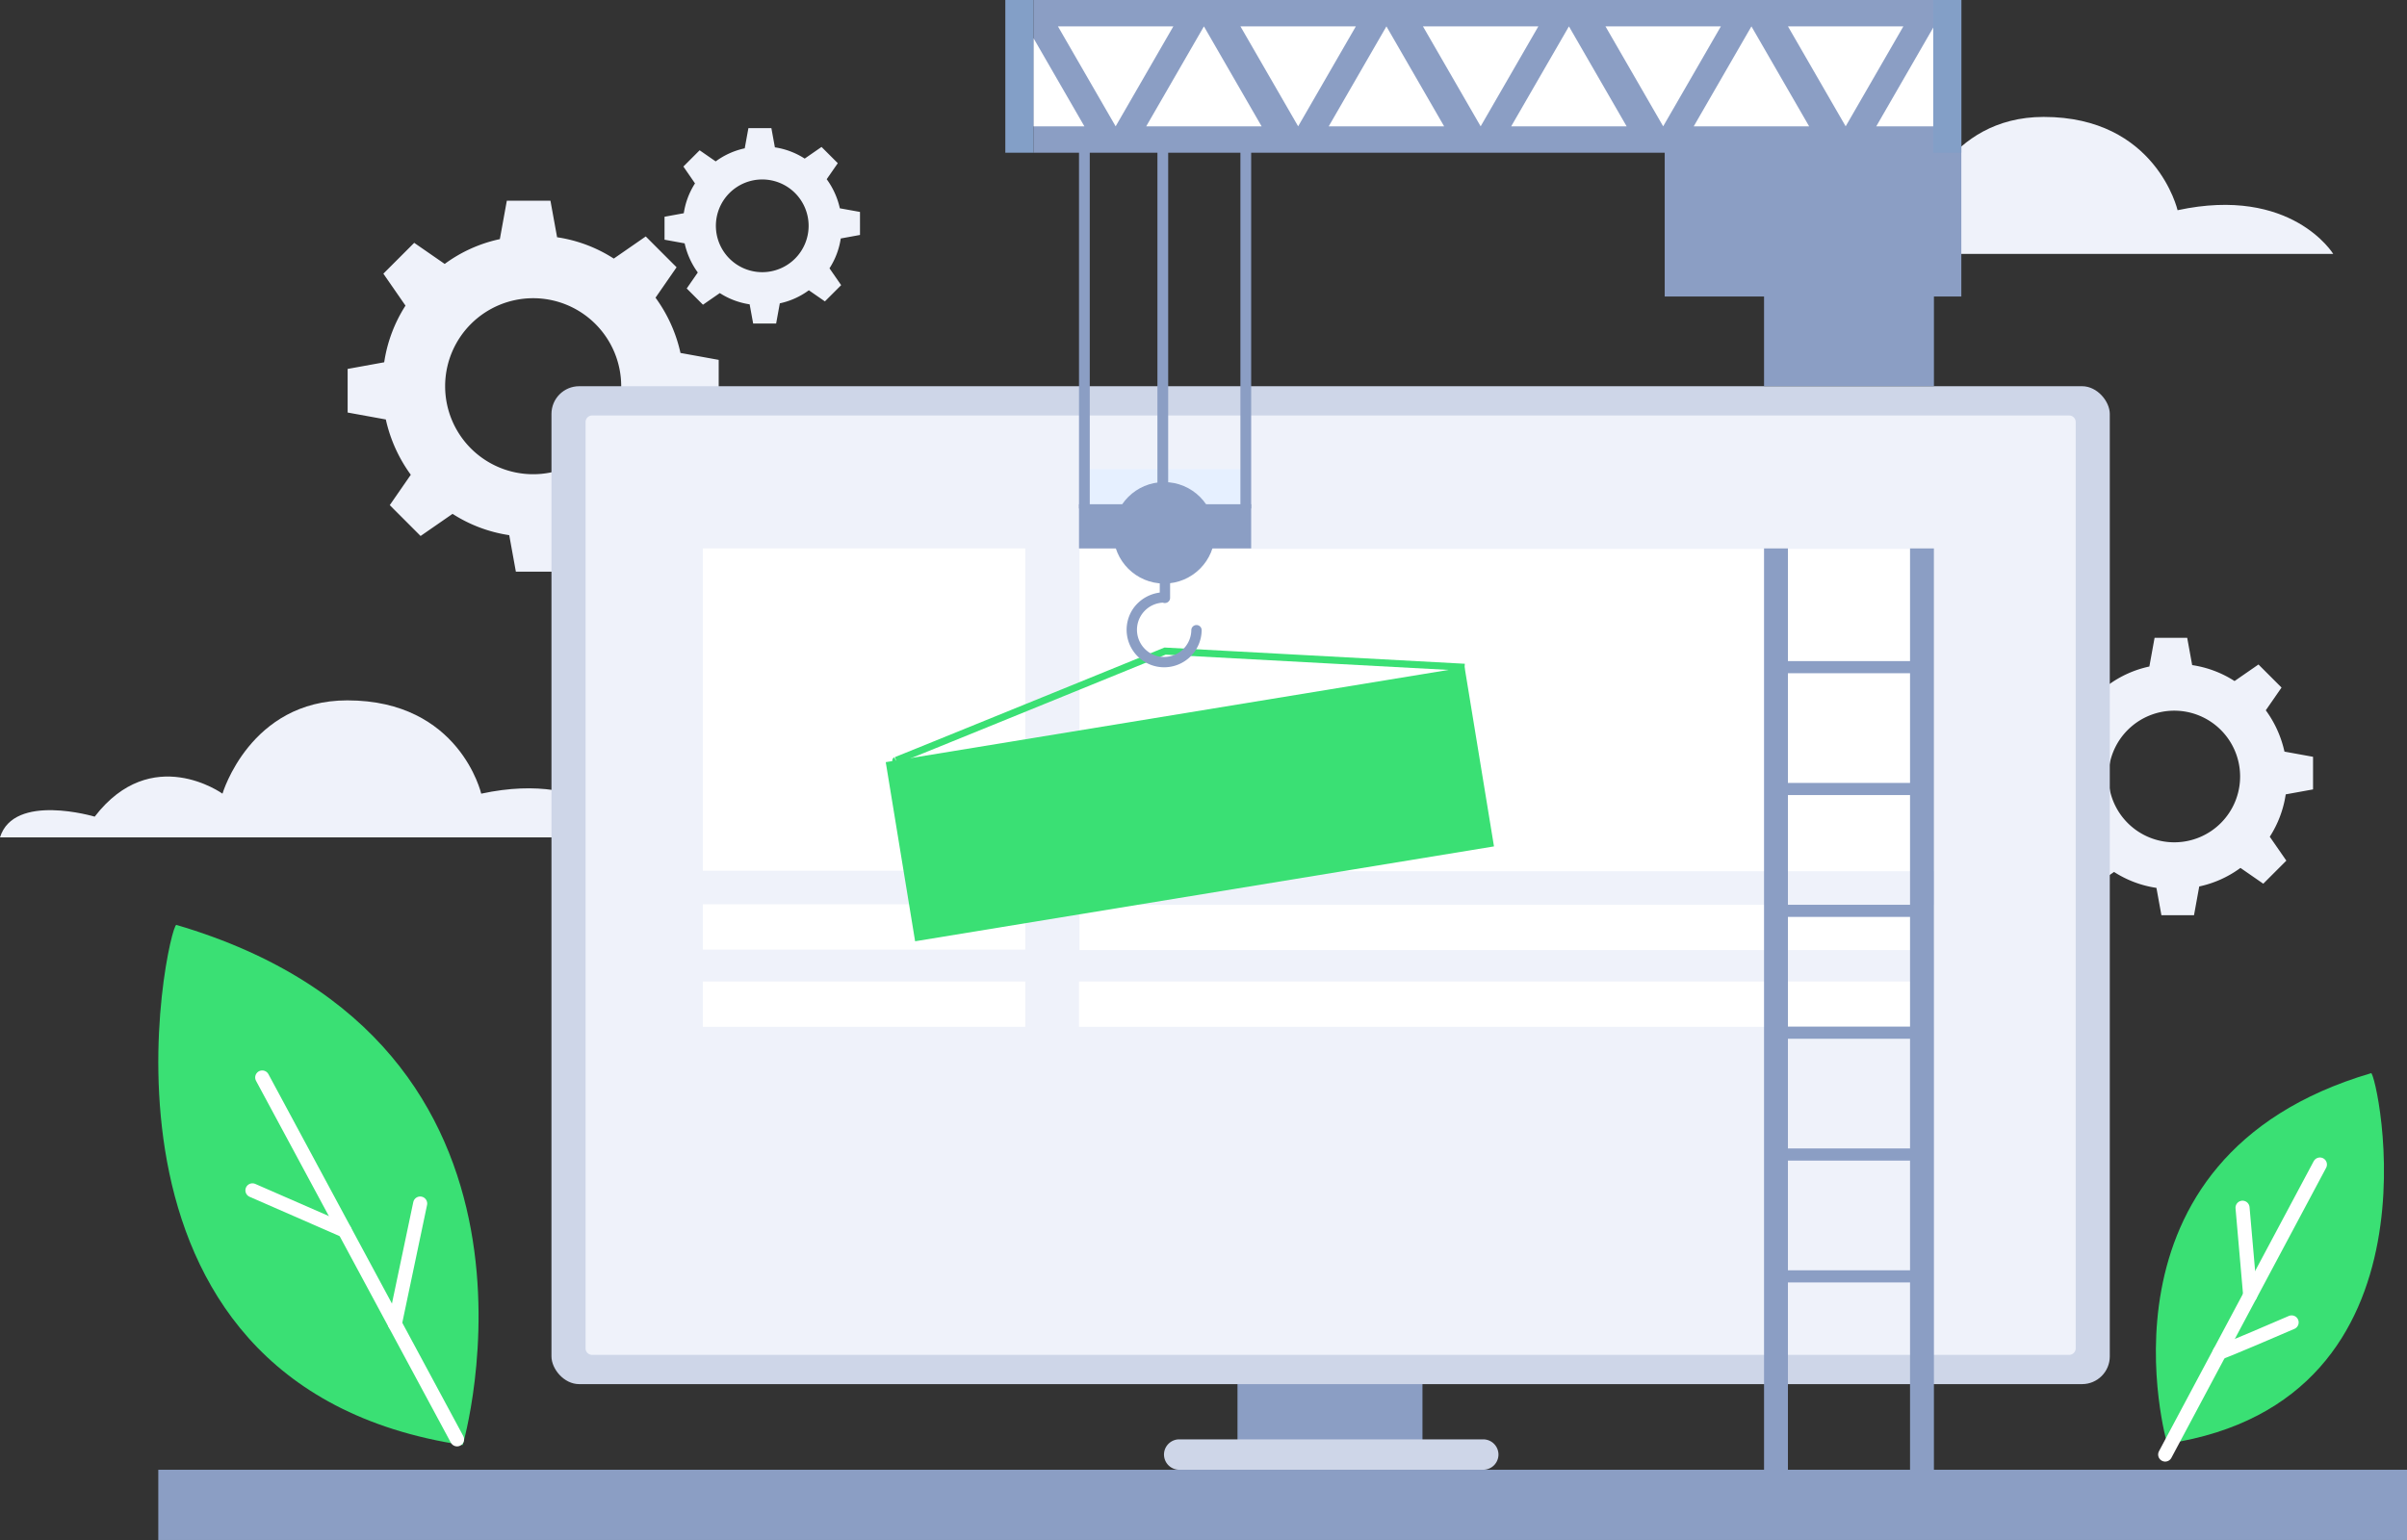 <svg xmlns="http://www.w3.org/2000/svg" width="342.091" height="218.938" viewBox="0 0 342.091 218.938">
  <rect x="0" y="0" width="342.091" height="218.938" fill="#333333" stroke="none"/>
  <g id="No_Project" data-name="No Project" transform="translate(-804 -431)">
    <g id="Group_4012" data-name="Group 4012" transform="translate(473.776 293.73)">
      <path id="Path_7673" data-name="Path 7673" d="M330.224,256.316h90.513s-5.9-9.709-22.121-6.212c0,0-3.055-13.264-19.027-13.264-13.843,0-17.745,13.264-17.745,13.264s-10.064-7.251-18.162,3.267C343.682,253.371,332.2,249.941,330.224,256.316Z" fill="#eff2fa"/>
      <path id="Path_7674" data-name="Path 7674" d="M571.316,173.369H661.83s-5.9-9.71-22.121-6.213c0,0-3.056-13.264-19.027-13.264-13.843,0-17.745,13.264-17.745,13.264s-10.064-7.251-18.163,3.267C584.774,170.423,573.293,166.993,571.316,173.369Z" fill="#eff2fa"/>
      <path id="Path_7675" data-name="Path 7675" d="M426.937,187.448a21,21,0,0,0-3.548-7.857l2.993-4.322-1.814-1.813-.757-.757L422,170.885l-4.544,3.147A20.4,20.4,0,0,0,409.41,171h-.01l-.944-5.192h-6.2l-.992,5.458a20.389,20.389,0,0,0-7.838,3.527h0l-4.334-3-1.813,1.814-.757.757-1.813,1.813,3.145,4.543a20.532,20.532,0,0,0-3.027,8.055l-5.195.944v6.2l5.426.986a21.031,21.031,0,0,0,3.55,7.86l-2.99,4.319,1.813,1.814.757.757L390,213.469l4.543-3.146a20.409,20.409,0,0,0,8.041,3.028l.014,0,.943,5.193h6.2l.992-5.46a20.406,20.406,0,0,0,7.834-3.526l0,0,4.336,3,1.814-1.814.757-.757,1.813-1.813-3.147-4.546a20.409,20.409,0,0,0,3.028-8.041v-.011l5.2-.944v-6.2ZM406,204.689a12.512,12.512,0,1,1,12.512-12.512A12.51,12.51,0,0,1,406,204.689Z" fill="#eff2fa"/>
      <path id="Path_7676" data-name="Path 7676" d="M654.9,244.125a15.708,15.708,0,0,0-2.654-5.875l2.238-3.232-1.356-1.356-.566-.566-1.356-1.356-3.4,2.353a15.273,15.273,0,0,0-6.016-2.266h-.007l-.706-3.883h-4.636l-.742,4.082a15.252,15.252,0,0,0-5.861,2.638h0L626.6,232.42l-1.356,1.356-.566.566-1.356,1.356,2.352,3.4a15.352,15.352,0,0,0-2.264,6.024l-3.885.706v4.636l4.058.737a15.716,15.716,0,0,0,2.655,5.878L624,260.306l1.357,1.356.566.566,1.356,1.357,3.4-2.353a15.248,15.248,0,0,0,6.013,2.264l.011,0,.706,3.883h4.636l.742-4.083a15.266,15.266,0,0,0,5.858-2.637l0,0,3.243,2.246,1.356-1.357.566-.566,1.356-1.356-2.354-3.4a15.265,15.265,0,0,0,2.265-6.013v-.009l3.885-.706v-4.636Zm-15.66,12.894a9.357,9.357,0,1,1,9.357-9.357A9.354,9.354,0,0,1,639.243,257.019Z" fill="#eff2fa"/>
      <path id="Path_7677" data-name="Path 7677" d="M449.586,166.884a11.052,11.052,0,0,0-1.868-4.137l1.576-2.276-.955-.955-.4-.4-.955-.955-2.393,1.657a10.737,10.737,0,0,0-4.236-1.6h0l-.5-2.734h-3.265l-.522,2.874a10.728,10.728,0,0,0-4.128,1.858h0l-2.282-1.58-.955.955-.4.4-.955.955L429,163.342a10.8,10.8,0,0,0-1.594,4.242l-2.736.5v3.265l2.858.519a11.066,11.066,0,0,0,1.869,4.14l-1.575,2.274.955.955.4.4.955.955,2.392-1.657a10.744,10.744,0,0,0,4.235,1.6h.007l.5,2.734h3.265l.523-2.875a10.734,10.734,0,0,0,4.125-1.857h0l2.283,1.581.955-.955.4-.4.955-.955-1.658-2.394a10.734,10.734,0,0,0,1.6-4.234v-.006l2.735-.5V167.4Zm-11.027,9.08a6.59,6.59,0,1,1,6.589-6.589A6.588,6.588,0,0,1,438.559,175.964Z" fill="#eff2fa"/>
      <g id="Group_4003" data-name="Group 4003">
        <rect id="Rectangle_2190" data-name="Rectangle 2190" width="26.289" height="24.128" transform="translate(506.101 318.903)" fill="#8b9ec4"/>
        <path id="Path_7678" data-name="Path 7678" d="M541.03,341.9H497.816a2.167,2.167,0,0,0-2.161,2.161h0a2.167,2.167,0,0,0,2.161,2.16H541.03a2.167,2.167,0,0,0,2.161-2.16h0A2.167,2.167,0,0,0,541.03,341.9Z" fill="#ced6e8"/>
        <g id="Group_4002" data-name="Group 4002">
          <rect id="Rectangle_2191" data-name="Rectangle 2191" width="221.475" height="141.87" rx="3.939" transform="translate(408.6 192.178)" fill="#ced6e8"/>
          <path id="Rectangle_2192" data-name="Rectangle 2192" d="M.93,0H132.617a.932.932,0,0,1,.932.932v209.92a.93.93,0,0,1-.93.93H.932A.932.932,0,0,1,0,210.85V.93A.93.93,0,0,1,.93,0Z" transform="translate(625.229 196.339) rotate(90)" fill="#eff2fa"/>
          <rect id="Rectangle_2193" data-name="Rectangle 2193" width="45.822" height="45.822" transform="translate(430.117 215.237)" fill="#fff"/>
          <rect id="Rectangle_2194" data-name="Rectangle 2194" width="121.437" height="45.822" transform="translate(483.642 215.304)" fill="#fff"/>
          <rect id="Rectangle_2195" data-name="Rectangle 2195" width="121.437" height="6.44" transform="translate(483.642 265.899)" fill="#fff"/>
          <rect id="Rectangle_2196" data-name="Rectangle 2196" width="121.437" height="6.44" transform="translate(483.576 276.81)" fill="#fff"/>
          <rect id="Rectangle_2197" data-name="Rectangle 2197" width="45.822" height="6.44" transform="translate(430.117 265.832)" fill="#fff"/>
          <rect id="Rectangle_2198" data-name="Rectangle 2198" width="45.822" height="6.44" transform="translate(430.117 276.81)" fill="#fff"/>
        </g>
      </g>
      <rect id="Rectangle_2200" data-name="Rectangle 2200" width="22.649" height="5.58" transform="translate(484.457 203.975)" fill="#e6f0ff"/>
      <g id="Group_4005" data-name="Group 4005">
        <rect id="Rectangle_2201" data-name="Rectangle 2201" width="83.369" height="25.805" transform="translate(456.109 245.623) rotate(-9.31)" fill="#3ae074"/>
        <path id="Path_7694" data-name="Path 7694" d="M457.536,245.389c-1.052.468,38.274-15.556,38.274-15.556l42.57,2.3" fill="none" stroke="#3ae074" stroke-width="1"/>
      </g>
      <rect id="Rectangle_2202" data-name="Rectangle 2202" width="319.593" height="9.986" transform="translate(352.722 346.221)" fill="#8b9ec4"/>
      <g id="Group_4006" data-name="Group 4006">
        <path id="Path_7695" data-name="Path 7695" d="M355.291,268.762c-1.093-.322-16.011,65.387,40.694,73.949C395.985,342.711,412.663,285.65,355.291,268.762Z" fill="#3ae074"/>
        <line id="Line_19" data-name="Line 19" x2="27.693" y2="51.447" transform="translate(367.491 290.453)" fill="#fff" stroke="#fff" stroke-linecap="round" stroke-width="2"/>
        <line id="Line_20" data-name="Line 20" x2="13.111" y2="5.729" transform="translate(366.101 306.499)" fill="#fff" stroke="#fff" stroke-linecap="round" stroke-width="2"/>
        <line id="Line_21" data-name="Line 21" x1="3.596" y2="17.104" transform="translate(386.344 308.372)" fill="#fff" stroke="#fff" stroke-linecap="round" stroke-width="2"/>
      </g>
      <g id="Group_4009" data-name="Group 4009">
        <rect id="Rectangle_2203" data-name="Rectangle 2203" width="24.144" height="45.606" transform="translate(580.936 146.572)" fill="#8b9ec4"/>
        <rect id="Rectangle_2204" data-name="Rectangle 2204" width="42.155" height="42.155" transform="translate(566.819 137.269)" fill="#8b9ec4"/>
        <g id="Group_4007" data-name="Group 4007">
          <circle id="Ellipse_2198" data-name="Ellipse 2198" cx="7.213" cy="7.213" r="7.213" transform="translate(488.462 205.807)" fill="#8b9ec4"/>
          <rect id="Rectangle_2205" data-name="Rectangle 2205" width="1.529" height="58.73" transform="translate(483.576 150.826)" fill="#8b9ec4"/>
          <rect id="Rectangle_2206" data-name="Rectangle 2206" width="1.529" height="58.73" transform="translate(494.721 150.826)" fill="#8b9ec4"/>
          <rect id="Rectangle_2207" data-name="Rectangle 2207" width="1.529" height="58.73" transform="translate(506.515 150.826)" fill="#8b9ec4"/>
          <path id="Path_7696" data-name="Path 7696" d="M495.788,223a.735.735,0,0,1-.735-.735v-8.222a.735.735,0,1,1,1.47,0v8.222A.735.735,0,0,1,495.788,223Z" fill="#8b9ec4"/>
          <rect id="Rectangle_2208" data-name="Rectangle 2208" width="24.468" height="6.281" transform="translate(483.576 208.956)" fill="#8b9ec4"/>
          <path id="Path_7697" data-name="Path 7697" d="M495.668,232.135a5.331,5.331,0,0,1-4.374-8.369,5.448,5.448,0,0,1,4.451-2.293.735.735,0,0,1,.726.744.808.808,0,0,1-.743.726,3.863,3.863,0,0,0-2.253,7.036,3.864,3.864,0,0,0,6.063-3.123.736.736,0,0,1,.735-.726h.01a.735.735,0,0,1,.725.745,5.328,5.328,0,0,1-5.34,5.26Z" fill="#8b9ec4"/>
        </g>
        <g id="Group_4008" data-name="Group 4008">
          <rect id="Rectangle_2209" data-name="Rectangle 2209" width="128.062" height="21.713" transform="translate(477.097 137.27)" fill="#8b9ec4"/>
          <path id="Path_7698" data-name="Path 7698" d="M496.983,141.021l-8.2,14.208-8.2-14.208Z" fill="#fff"/>
          <path id="Path_7699" data-name="Path 7699" d="M509.529,155.229l-8.2-14.208-8.2,14.208Z" fill="#fff"/>
          <path id="Path_7700" data-name="Path 7700" d="M484.344,155.235H477.1V142.68Z" fill="#fff"/>
          <path id="Path_7701" data-name="Path 7701" d="M522.921,141.021l-8.2,14.208-8.2-14.208Z" fill="#fff"/>
          <path id="Path_7702" data-name="Path 7702" d="M535.468,155.229l-8.2-14.208-8.2,14.208Z" fill="#fff"/>
          <path id="Path_7703" data-name="Path 7703" d="M548.859,141.021l-8.2,14.208-8.2-14.208Z" fill="#fff"/>
          <path id="Path_7704" data-name="Path 7704" d="M561.406,155.229l-8.2-14.208L545,155.229Z" fill="#fff"/>
          <path id="Path_7705" data-name="Path 7705" d="M574.8,141.021l-8.2,14.208-8.2-14.208Z" fill="#fff"/>
          <path id="Path_7706" data-name="Path 7706" d="M587.344,155.229l-8.2-14.208-8.2,14.208Z" fill="#fff"/>
          <path id="Path_7707" data-name="Path 7707" d="M600.736,141.021l-8.2,14.208-8.2-14.208Z" fill="#fff"/>
          <path id="Path_7708" data-name="Path 7708" d="M605.159,141.151v14.084h-8.277l8.2-14.216Z" fill="#fff"/>
          <rect id="Rectangle_2210" data-name="Rectangle 2210" width="3.993" height="21.713" transform="translate(473.103 137.27)" fill="#839fc7"/>
          <rect id="Rectangle_2211" data-name="Rectangle 2211" width="3.993" height="21.713" transform="translate(604.981 137.27)" fill="#839fc7"/>
        </g>
      </g>
      <g id="Group_4010" data-name="Group 4010">
        <path id="Path_7709" data-name="Path 7709" d="M667.215,289.841c.778-.229,11.4,46.573-28.986,52.672C638.229,342.513,626.35,301.87,667.215,289.841Z" fill="#3ae074"/>
        <line id="Line_22" data-name="Line 22" y1="41.233" x2="21.991" transform="translate(637.946 302.827)" fill="#fff" stroke="#fff" stroke-linecap="round" stroke-width="2"/>
        <line id="Line_23" data-name="Line 23" x2="1.087" y2="12.438" transform="translate(648.941 308.969)" fill="#fff" stroke="#fff" stroke-linecap="round" stroke-width="2"/>
        <path id="Path_7710" data-name="Path 7710" d="M645.693,329.535c-.111.208,10.226-4.261,10.226-4.261" fill="#fff" stroke="#fff" stroke-linecap="round" stroke-width="2"/>
      </g>
      <g id="Group_4011" data-name="Group 4011">
        <rect id="Rectangle_2212" data-name="Rectangle 2212" width="3.394" height="134.605" transform="translate(580.936 215.237)" fill="#8b9ec4"/>
        <rect id="Rectangle_2213" data-name="Rectangle 2213" width="3.394" height="134.605" transform="translate(601.685 215.237)" fill="#8b9ec4"/>
        <rect id="Rectangle_2214" data-name="Rectangle 2214" width="20.163" height="1.725" transform="translate(582.633 231.256)" fill="#8b9ec4"/>
        <rect id="Rectangle_2215" data-name="Rectangle 2215" width="20.163" height="1.725" transform="translate(582.633 248.578)" fill="#8b9ec4"/>
        <rect id="Rectangle_2216" data-name="Rectangle 2216" width="20.163" height="1.725" transform="translate(582.633 265.899)" fill="#8b9ec4"/>
        <rect id="Rectangle_2217" data-name="Rectangle 2217" width="20.163" height="1.725" transform="translate(582.633 283.221)" fill="#8b9ec4"/>
        <rect id="Rectangle_2218" data-name="Rectangle 2218" width="20.163" height="1.725" transform="translate(582.633 300.543)" fill="#8b9ec4"/>
        <rect id="Rectangle_2219" data-name="Rectangle 2219" width="20.163" height="1.725" transform="translate(582.633 317.865)" fill="#8b9ec4"/>
      </g>
    </g>
  </g>
</svg>
